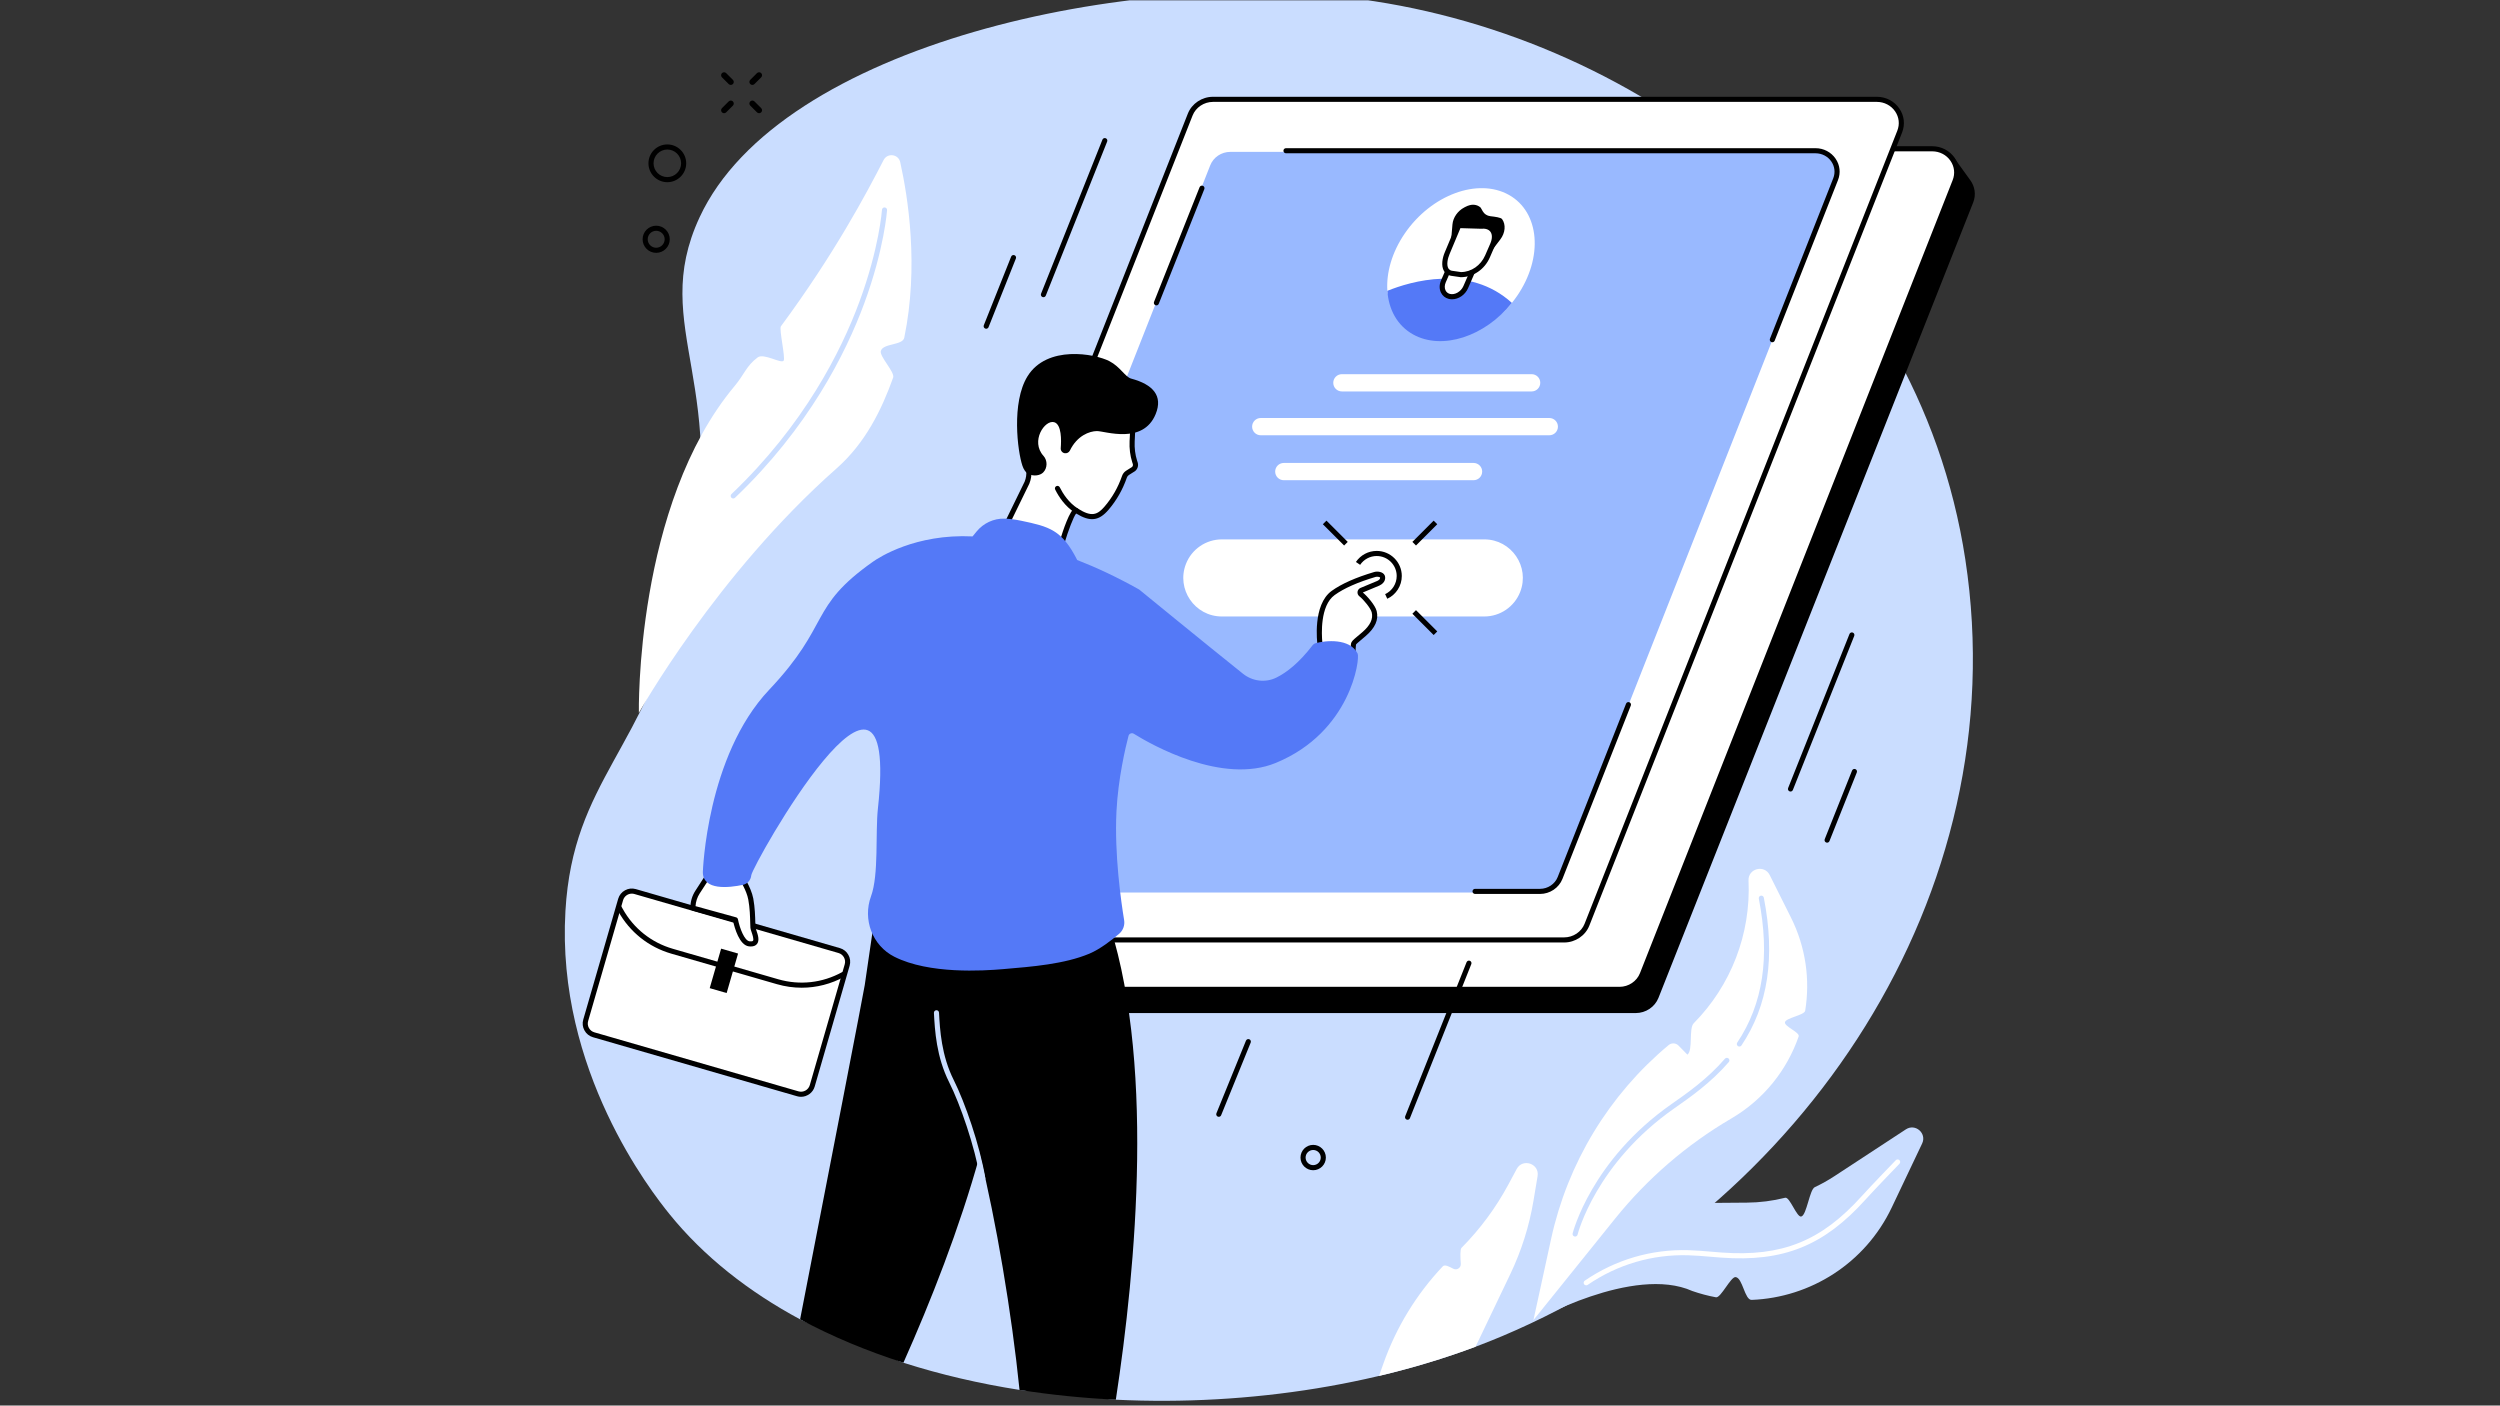 <svg xmlns="http://www.w3.org/2000/svg" xmlns:xlink="http://www.w3.org/1999/xlink" width="1366" zoomAndPan="magnify" viewBox="0 0 1024.5 576" height="768" preserveAspectRatio="xMidYMid meet" version="1.0"><rect x="0" y="0" width="1024.5" height="576" fill="#333333" stroke="none"/><defs><clipPath id="e736533d6f"><path d="M 231 0.141 L 809 0.141 L 809 575 L 231 575 Z M 231 0.141 " clip-rule="nonzero"/></clipPath></defs><g clip-path="url(#e736533d6f)"><path fill="#caddff" d="M 280.773 241.543 C 301.336 157.742 265.344 135.047 286.707 89.02 C 319.578 18.207 463.516 -13.004 557.816 -0.27 C 673.316 15.328 785.73 100.48 805.391 229.277 C 826.395 366.898 738.188 495.727 615.805 547.457 C 568.973 567.254 512.207 576.266 457.27 573.598 C 449.801 573.234 441.695 570.766 434.324 569.973 C 428.551 569.348 423.484 570.48 417.805 569.586 C 401.387 567.008 385.41 563.301 370.219 558.445 C 363.203 556.199 358.609 549.285 351.961 546.543 C 344.406 543.434 334.859 544.426 327.875 540.668 C 306.738 529.297 288.438 514.953 274.348 497.535 C 267.031 488.484 227.895 438.648 231.715 373.324 C 234.875 319.336 264.477 307.965 280.773 241.543 " fill-opacity="1" fill-rule="nonzero"/></g><path fill="#000000" d="M 398.242 415.156 L 670.297 415.156 C 674.441 415.156 678.16 412.668 679.648 408.906 L 808.613 82.98 C 809.895 79.734 809.266 76.363 807.414 73.836 C 805.629 71.406 800.477 64.227 800.477 64.227 L 527.211 69.758 C 523.066 69.758 519.348 72.242 517.863 76.008 L 384.074 403.516 C 384.074 403.516 388.312 408.898 390.391 411.461 C 392.195 413.68 394.984 415.156 398.242 415.156 " fill-opacity="1" fill-rule="nonzero"/><path fill="#ffffff" d="M 391.625 405.445 L 663.684 405.445 C 667.828 405.445 671.547 402.961 673.027 399.195 L 801.184 74.191 C 803.699 67.812 798.859 60.969 791.84 60.969 L 519.781 60.969 C 515.637 60.969 511.918 63.449 510.434 67.219 L 382.281 392.219 C 379.766 398.598 384.605 405.445 391.625 405.445 " fill-opacity="1" fill-rule="nonzero"/><path fill="#000000" d="M 519.777 62.016 C 516.09 62.016 512.723 64.258 511.406 67.602 L 383.25 392.605 C 382.207 395.254 382.531 398.129 384.141 400.492 C 385.805 402.938 388.605 404.402 391.625 404.402 L 663.684 404.402 C 667.375 404.402 670.738 402.156 672.055 398.812 L 800.207 73.809 C 801.25 71.16 800.93 68.285 799.316 65.918 C 797.656 63.473 794.859 62.016 791.84 62.016 Z M 663.684 406.492 L 391.625 406.492 C 387.91 406.492 384.469 404.691 382.414 401.672 C 380.406 398.723 380.004 395.145 381.305 391.84 L 509.461 66.832 C 511.094 62.699 515.238 59.922 519.777 59.922 L 791.84 59.922 C 795.551 59.922 798.992 61.723 801.047 64.742 C 803.055 67.691 803.457 71.273 802.156 74.578 L 674 399.578 C 672.371 403.715 668.227 406.492 663.684 406.492 " fill-opacity="1" fill-rule="nonzero"/><path fill="#ffffff" d="M 368.938 385.188 L 640.996 385.188 C 645.137 385.188 648.852 382.699 650.34 378.938 L 778.496 53.93 C 781.008 47.555 776.172 40.707 769.148 40.707 L 497.09 40.707 C 492.945 40.707 489.23 43.195 487.742 46.957 L 359.59 371.965 C 357.074 378.336 361.914 385.188 368.938 385.188 " fill-opacity="1" fill-rule="nonzero"/><path fill="#000000" d="M 497.09 41.754 C 493.402 41.754 490.035 44 488.719 47.344 L 360.562 372.344 C 359.52 374.996 359.844 377.871 361.453 380.234 C 363.117 382.68 365.914 384.141 368.938 384.141 L 640.992 384.141 C 644.688 384.141 648.047 381.895 649.367 378.551 L 777.52 53.551 C 778.566 50.902 778.238 48.027 776.633 45.66 C 774.969 43.215 772.168 41.754 769.148 41.754 Z M 640.992 386.23 L 368.938 386.23 C 365.223 386.23 361.777 384.43 359.723 381.41 C 357.719 378.465 357.316 374.883 358.617 371.578 L 486.773 46.574 C 488.402 42.441 492.551 39.664 497.09 39.664 L 769.148 39.664 C 772.863 39.664 776.309 41.465 778.359 44.48 C 780.371 47.43 780.77 51.016 779.469 54.316 L 651.312 379.316 C 649.684 383.457 645.535 386.23 640.992 386.23 " fill-opacity="1" fill-rule="nonzero"/><path fill="#99b9ff" d="M 391.27 365.758 L 630.977 365.758 C 634.629 365.758 637.906 363.57 639.211 360.254 L 752.129 73.891 C 754.344 68.273 750.078 62.242 743.895 62.242 L 504.184 62.242 C 500.535 62.242 497.258 64.43 495.953 67.746 L 383.035 354.109 C 380.82 359.727 385.082 365.758 391.27 365.758 " fill-opacity="1" fill-rule="nonzero"/><path fill="#ffffff" d="M 608.258 252.633 L 500.727 252.633 C 489.594 252.633 481.957 241.434 486.012 231.07 C 488.387 225.02 494.223 221.039 500.727 221.039 L 608.258 221.039 C 619.383 221.039 627.023 232.234 622.965 242.594 C 620.594 248.648 614.758 252.633 608.258 252.633 " fill-opacity="1" fill-rule="nonzero"/><path fill="#ffffff" d="M 549.91 160.414 L 627.664 160.414 C 629.621 160.414 631.203 158.828 631.203 156.875 C 631.203 154.922 629.621 153.336 627.664 153.336 L 549.91 153.336 C 547.953 153.336 546.371 154.922 546.371 156.875 C 546.371 158.828 547.953 160.414 549.91 160.414 " fill-opacity="1" fill-rule="nonzero"/><path fill="#ffffff" d="M 516.66 178.375 L 634.902 178.375 C 636.859 178.375 638.441 176.793 638.441 174.836 C 638.441 172.883 636.859 171.297 634.902 171.297 L 516.66 171.297 C 514.703 171.297 513.117 172.883 513.117 174.836 C 513.117 176.793 514.703 178.375 516.66 178.375 " fill-opacity="1" fill-rule="nonzero"/><path fill="#ffffff" d="M 526.105 196.793 L 603.859 196.793 C 605.816 196.793 607.398 195.207 607.398 193.254 C 607.398 191.297 605.816 189.715 603.859 189.715 L 526.105 189.715 C 524.152 189.715 522.566 191.297 522.566 193.254 C 522.566 195.207 524.152 196.793 526.105 196.793 " fill-opacity="1" fill-rule="nonzero"/><path fill="#000000" d="M 631.09 366.34 L 604.477 366.34 C 603.902 366.34 603.43 365.867 603.43 365.289 C 603.43 364.715 603.902 364.246 604.477 364.246 L 631.09 364.246 C 634.289 364.246 637.207 362.301 638.348 359.398 L 666.363 288.363 C 666.57 287.828 667.176 287.566 667.715 287.781 C 668.254 287.988 668.516 288.594 668.305 289.133 L 640.297 360.168 C 638.836 363.859 635.137 366.34 631.09 366.34 " fill-opacity="1" fill-rule="nonzero"/><path fill="#000000" d="M 473.891 125.156 C 473.762 125.156 473.629 125.137 473.504 125.082 C 472.969 124.871 472.703 124.262 472.918 123.727 L 491.59 76.723 C 491.801 76.188 492.41 75.926 492.945 76.141 C 493.48 76.352 493.742 76.957 493.531 77.496 L 474.859 124.496 C 474.695 124.906 474.305 125.156 473.891 125.156 " fill-opacity="1" fill-rule="nonzero"/><path fill="#000000" d="M 726.297 140.258 C 726.168 140.258 726.039 140.234 725.914 140.188 C 725.375 139.977 725.109 139.363 725.324 138.828 L 751.266 73.043 C 752.168 70.742 751.887 68.25 750.496 66.203 C 749.055 64.086 746.625 62.816 744 62.816 L 526.996 62.816 C 526.418 62.816 525.949 62.348 525.949 61.77 C 525.949 61.191 526.418 60.727 526.996 60.727 L 744 60.727 C 747.312 60.727 750.391 62.332 752.223 65.027 C 754.016 67.66 754.375 70.859 753.211 73.805 L 727.27 139.598 C 727.109 140.004 726.715 140.258 726.297 140.258 " fill-opacity="1" fill-rule="nonzero"/><path fill="#000000" d="M 580.27 223.551 L 578.789 222.07 L 587.508 213.355 L 588.988 214.832 L 580.27 223.551 " fill-opacity="1" fill-rule="nonzero"/><path fill="#000000" d="M 587.508 260.238 L 578.789 251.52 L 580.27 250.039 L 588.988 258.762 L 587.508 260.238 " fill-opacity="1" fill-rule="nonzero"/><path fill="#000000" d="M 550.82 223.551 L 542.102 214.832 L 543.582 213.355 L 552.301 222.07 L 550.82 223.551 " fill-opacity="1" fill-rule="nonzero"/><path fill="#000000" d="M 568.508 245.371 L 567.629 243.477 C 570.504 242.137 572.367 239.223 572.367 236.047 C 572.367 231.527 568.691 227.855 564.176 227.855 C 561.453 227.855 558.91 229.207 557.383 231.469 L 555.652 230.297 C 557.566 227.457 560.754 225.766 564.176 225.766 C 569.844 225.766 574.457 230.375 574.457 236.047 C 574.457 240.027 572.125 243.691 568.508 245.371 " fill-opacity="1" fill-rule="nonzero"/><path fill="#ffffff" d="M 575.699 95.637 C 586.535 79.84 605.617 72.777 618.316 79.855 C 631.02 86.934 632.535 105.477 621.703 121.27 C 621.027 122.258 620.316 123.207 619.578 124.129 C 608.516 137.895 597.949 133.219 586.043 126.586 C 579.57 122.977 569.051 126.859 568.539 119.18 C 568.047 111.789 570.395 103.383 575.699 95.637 " fill-opacity="1" fill-rule="nonzero"/><path fill="#5479f7" d="M 568.547 119.18 C 569.059 126.859 572.613 133.445 579.09 137.051 C 591 143.688 608.508 137.895 619.578 124.133 C 602.008 108.148 578.07 115.328 568.547 119.18 " fill-opacity="1" fill-rule="nonzero"/><path fill="#000000" d="M 609.371 105.262 L 614.82 98.133 C 616.875 95.434 617.176 92.031 615.547 89.781 C 615.078 89.129 612.652 88.82 610.746 88.598 C 609.398 88.438 608.281 87.715 607.641 86.594 L 606.777 85.086 C 605.656 84.047 604.016 83.633 602.316 84.078 C 601.73 84.227 601.152 84.449 600.586 84.746 L 600.031 85.035 C 597.383 86.418 595.488 89.121 595.223 91.914 L 594.406 101.484 L 609.371 105.262 " fill-opacity="1" fill-rule="nonzero"/><path fill="#ffffff" d="M 607.238 92.5 L 597.746 92.191 L 592.566 105.375 C 591.516 107.801 591.977 110.059 593.27 111.23 L 591.504 115.301 C 590.305 118.047 591.383 120.809 593.914 121.465 C 596.438 122.125 599.457 120.426 600.648 117.68 L 603.223 111.777 C 605.934 110.543 608.277 108.051 609.57 105.09 L 611.676 100.246 C 613.582 95.859 612.484 93.316 607.238 92.5 " fill-opacity="1" fill-rule="nonzero"/><path fill="#000000" d="M 595.062 122.652 C 594.586 122.652 594.113 122.594 593.648 122.477 C 592.242 122.109 591.129 121.199 590.5 119.918 C 589.777 118.438 589.797 116.598 590.547 114.879 L 592.262 110.938 C 592.492 110.406 593.109 110.164 593.637 110.395 C 594.164 110.625 594.41 111.238 594.18 111.77 L 592.465 115.715 C 591.961 116.875 591.93 118.074 592.383 119 C 592.738 119.734 593.363 120.238 594.176 120.449 C 596.188 120.973 598.711 119.512 599.695 117.258 L 602.262 111.355 C 602.492 110.828 603.109 110.586 603.637 110.816 C 604.168 111.043 604.414 111.664 604.18 112.191 L 601.613 118.094 C 600.414 120.852 597.715 122.652 595.062 122.652 " fill-opacity="1" fill-rule="nonzero"/><path fill="#000000" d="M 598.48 93.492 L 594.043 104.086 C 593.195 106.043 592.719 108.625 593.559 110.012 C 593.926 110.625 594.551 110.957 595.461 111.027 C 595.484 111.027 595.512 111.031 595.535 111.031 L 598.738 111.5 C 602.949 111.461 606.816 108.785 608.609 104.668 L 610.715 99.832 C 611.574 97.863 611.594 96.094 610.781 94.98 C 610.055 93.98 608.699 93.555 606.855 93.738 C 606.809 93.738 606.762 93.742 606.719 93.738 Z M 598.664 113.594 C 598.613 113.594 598.562 113.59 598.516 113.582 L 595.266 113.109 C 593.277 112.945 592.266 111.926 591.762 111.09 C 590.457 108.93 591.094 105.633 592.125 103.27 L 596.832 92.023 C 596.996 91.621 597.41 91.363 597.824 91.379 L 606.715 91.648 C 609.27 91.41 611.312 92.156 612.473 93.746 C 613.734 95.477 613.789 98 612.633 100.664 L 610.531 105.504 C 608.395 110.406 603.738 113.578 598.664 113.594 " fill-opacity="1" fill-rule="nonzero"/><path fill="#000000" d="M 419.324 372.648 C 421.086 358.355 420.074 360.547 420.074 360.547 L 360.164 364.074 C 360.164 364.074 354.707 401.195 354.367 403.73 C 354.078 405.871 339.453 481.254 327.883 540.656 C 341.012 547.719 355.234 553.637 370.223 558.434 C 381.301 533.566 393.199 503.504 401.551 473.305 C 408.125 499.988 414.586 537.852 417.801 569.586 C 430.738 571.617 443.949 572.949 457.266 573.598 C 465.559 519.34 473.656 432.27 453.066 374.074 L 419.324 372.648 " fill-opacity="1" fill-rule="nonzero"/><path fill="#caddff" d="M 402.754 483.953 C 402.254 483.953 401.812 483.59 401.723 483.082 C 399.449 469.684 393.469 452.484 389 443.598 C 383.688 433.035 383.105 422.234 382.723 415.082 C 382.691 414.508 383.133 414.012 383.711 413.984 C 384.277 413.957 384.777 414.395 384.809 414.973 C 385.184 421.945 385.754 432.488 390.867 442.656 C 395.406 451.684 401.48 469.141 403.785 482.73 C 403.883 483.301 403.5 483.84 402.93 483.938 C 402.871 483.945 402.812 483.953 402.754 483.953 " fill-opacity="1" fill-rule="nonzero"/><path fill="#ffffff" d="M 465.223 189.824 L 464.984 189.078 C 464.133 186.406 463.82 183.598 463.949 180.801 C 464.066 178.223 464.488 173.523 463.578 172.047 C 461.02 167.891 451.105 150.371 433.555 158.148 C 419.871 164.207 420.883 185.547 421.598 192.785 C 421.762 194.461 421.516 196.152 420.891 197.715 C 420.859 197.793 420.82 197.875 420.781 197.957 L 412.629 214.668 C 411.453 217.098 411.938 220.008 413.84 221.926 L 414.891 222.98 C 417.195 225.688 422.309 227.031 425.801 227.344 C 428.352 227.57 430.289 227.344 432.18 226.355 C 433.973 225.414 434.699 224.223 435.23 222.242 C 435.23 222.242 439.465 208.203 441.168 209.289 C 446.883 212.938 449.934 212.375 453.488 208.211 C 455.719 205.602 458.684 201.488 460.828 195.312 C 461.051 194.672 461.496 194.129 462.07 193.766 L 464.535 192.215 C 465.227 191.629 465.496 190.684 465.223 189.824 " fill-opacity="1" fill-rule="nonzero"/><path fill="#000000" d="M 442.223 157.227 C 439.707 157.227 436.961 157.781 433.977 159.105 C 421.301 164.719 421.824 184.461 422.637 192.688 C 422.816 194.516 422.547 196.391 421.859 198.105 C 421.816 198.215 421.77 198.316 421.719 198.418 L 413.566 215.125 C 412.586 217.148 412.992 219.59 414.582 221.195 L 415.629 222.25 C 415.648 222.27 415.668 222.289 415.684 222.305 C 417.652 224.617 422.23 225.98 425.895 226.305 C 428.402 226.523 430.082 226.273 431.691 225.43 C 433.098 224.695 433.715 223.855 434.219 221.973 C 435.672 217.164 438.395 209.039 440.445 208.281 C 440.887 208.117 441.34 208.164 441.727 208.414 C 447.352 212.004 449.742 210.992 452.691 207.535 C 455.852 203.836 458.188 199.727 459.836 194.977 C 460.137 194.121 460.727 193.375 461.512 192.883 L 463.906 191.375 C 464.238 191.062 464.367 190.582 464.223 190.145 L 463.984 189.398 C 463.129 186.707 462.762 183.801 462.902 180.754 C 462.922 180.395 462.941 179.996 462.965 179.57 C 463.082 177.48 463.301 173.59 462.688 172.598 L 462.41 172.145 C 459.93 168.074 453.32 157.227 442.223 157.227 Z M 427.473 228.473 C 426.918 228.473 426.332 228.445 425.707 228.387 C 421.934 228.055 416.645 226.621 414.121 223.695 L 413.098 222.664 C 410.887 220.438 410.316 217.035 411.684 214.211 L 419.84 197.5 C 419.867 197.441 419.895 197.383 419.918 197.328 C 420.484 195.922 420.703 194.391 420.555 192.895 C 419.695 184.215 419.207 163.359 433.129 157.195 C 444.949 151.957 455.402 156.621 464.195 171.059 L 464.469 171.5 C 465.352 172.941 465.262 175.93 465.055 179.688 C 465.031 180.109 465.012 180.5 464.992 180.852 C 464.863 183.645 465.195 186.309 465.977 188.762 L 466.219 189.508 C 466.621 190.777 466.227 192.156 465.207 193.012 C 465.176 193.043 465.133 193.074 465.09 193.102 L 462.625 194.652 C 462.242 194.895 461.957 195.25 461.812 195.66 C 460.078 200.66 457.613 204.988 454.285 208.895 C 450.344 213.508 446.715 213.945 441.008 210.426 C 439.918 211.734 437.754 217.508 436.23 222.543 C 435.695 224.539 434.879 226.121 432.66 227.285 C 431.117 228.094 429.504 228.473 427.473 228.473 " fill-opacity="1" fill-rule="nonzero"/><path fill="#000000" d="M 454.613 147.992 C 459.082 150.297 461.094 154.492 463.547 155.148 C 472.453 157.535 476.68 162.168 473.578 169.719 C 468.41 182.293 452.773 176.625 449.512 176.656 C 446.457 176.684 441.41 178.52 438.441 184.637 C 438.055 185.426 437.188 185.867 436.328 185.73 C 435.324 185.574 434.609 184.68 434.691 183.66 C 434.949 180.449 435.078 173.934 432.023 173.023 C 428.188 171.879 422.152 180.793 427.637 186.84 C 429.32 188.695 429.289 191.863 427.461 193.648 C 426.27 194.812 423.727 195.34 421.535 194.246 C 420.199 193.578 419.453 192.238 418.977 190.824 C 416.996 184.984 414.434 164.938 421.066 154.219 C 429.062 141.305 448.664 144.934 454.613 147.992 " fill-opacity="1" fill-rule="nonzero"/><path fill="#000000" d="M 441.102 210.297 C 440.91 210.297 440.715 210.246 440.539 210.133 C 436.418 207.488 433.844 203.5 432.414 200.617 C 432.156 200.102 432.367 199.473 432.883 199.219 C 433.398 198.957 434.027 199.172 434.285 199.688 C 435.602 202.332 437.949 205.988 441.668 208.371 C 442.156 208.684 442.297 209.332 441.984 209.816 C 441.785 210.129 441.449 210.297 441.102 210.297 " fill-opacity="1" fill-rule="nonzero"/><path fill="#ffffff" d="M 329.449 448.965 L 240.766 423.324 C 239.617 422.988 238.957 421.793 239.289 420.645 L 255.059 366.105 C 255.391 364.953 256.59 364.293 257.738 364.625 L 346.422 390.266 C 347.57 390.602 348.234 391.801 347.902 392.949 L 332.133 447.488 C 331.797 448.637 330.598 449.297 329.449 448.965 " fill-opacity="1" fill-rule="nonzero"/><path fill="#000000" d="M 258.926 366.211 C 257.305 366.211 255.809 367.277 255.336 368.91 L 241.02 418.418 C 240.742 419.379 240.855 420.387 241.336 421.262 C 241.82 422.137 242.613 422.77 243.57 423.047 L 327.227 447.234 C 329.203 447.805 331.281 446.664 331.855 444.68 L 346.168 395.172 C 346.445 394.215 346.336 393.203 345.852 392.328 C 345.367 391.457 344.574 390.82 343.617 390.543 L 259.965 366.359 C 259.617 366.258 259.27 366.211 258.926 366.211 Z M 328.262 449.473 C 327.727 449.473 327.184 449.398 326.645 449.242 L 242.992 425.055 C 241.496 424.621 240.258 423.633 239.504 422.27 C 238.754 420.91 238.578 419.332 239.012 417.84 L 253.328 368.328 C 254.219 365.242 257.457 363.453 260.543 364.348 L 344.199 388.539 C 345.691 388.969 346.93 389.957 347.684 391.32 C 348.434 392.684 348.609 394.258 348.18 395.754 L 333.863 445.266 C 333.125 447.809 330.789 449.473 328.262 449.473 " fill-opacity="1" fill-rule="nonzero"/><path fill="#ffffff" d="M 253.75 372.004 L 254.273 372.949 C 258.816 381.148 266.418 387.207 275.418 389.809 L 318.648 402.309 C 327.676 404.918 337.367 403.836 345.598 399.301 L 253.75 372.004 " fill-opacity="1" fill-rule="nonzero"/><path fill="#000000" d="M 328.539 404.766 C 325.137 404.766 321.719 404.285 318.359 403.312 L 275.129 390.816 C 265.797 388.117 258.066 381.953 253.359 373.457 L 252.836 372.508 C 252.555 372.004 252.738 371.367 253.242 371.086 C 253.746 370.809 254.383 370.992 254.664 371.496 L 255.188 372.445 C 259.625 380.453 266.914 386.262 275.707 388.805 L 318.941 401.309 C 327.762 403.855 337.051 402.816 345.09 398.383 C 345.598 398.105 346.23 398.285 346.512 398.793 C 346.789 399.301 346.605 399.934 346.102 400.215 C 340.633 403.23 334.617 404.766 328.539 404.766 " fill-opacity="1" fill-rule="nonzero"/><path fill="#000000" d="M 297.777 406.949 L 290.84 404.941 L 295.52 388.754 L 302.461 390.762 L 297.777 406.949 " fill-opacity="1" fill-rule="nonzero"/><path fill="#ffffff" d="M 540.922 263.953 C 540.922 263.953 538.844 248.402 546.328 243 C 551.992 238.91 560.238 236.359 563.441 235.414 C 564.371 235.137 566.102 235.332 566.496 236.219 C 566.496 236.219 567.215 237.895 564.816 239.027 L 557.902 241.914 C 557.25 242.219 557.152 243.098 557.723 243.543 C 559.465 244.891 562.637 248.637 563.145 250.68 C 564 254.086 562.176 257.109 558.922 259.895 C 555.672 262.684 554.82 263.211 554.668 263.953 C 554.512 264.695 554.438 267.637 554.438 267.637 L 540.922 263.953 " fill-opacity="1" fill-rule="nonzero"/><path fill="#000000" d="M 541.887 263.133 L 553.438 266.277 C 553.477 265.352 553.543 264.219 553.645 263.738 C 553.84 262.816 554.473 262.285 556.352 260.703 C 556.871 260.27 557.492 259.746 558.246 259.105 C 561.531 256.285 562.801 253.613 562.129 250.93 C 561.719 249.297 558.848 245.734 557.082 244.367 C 556.527 243.938 556.238 243.262 556.312 242.562 C 556.391 241.863 556.82 241.266 557.457 240.965 L 564.418 238.059 C 565.84 237.387 565.543 236.637 565.539 236.629 C 565.391 236.438 564.375 236.227 563.738 236.414 C 556.414 238.586 550.762 241.086 546.938 243.852 C 540.906 248.203 541.605 260.145 541.887 263.133 Z M 554.438 268.68 C 554.348 268.68 554.25 268.672 554.16 268.645 L 540.648 264.965 C 540.242 264.852 539.945 264.508 539.887 264.094 C 539.797 263.434 537.816 247.859 545.715 242.152 C 549.727 239.254 555.594 236.648 563.145 234.41 C 564.473 234.016 566.77 234.281 567.449 235.785 C 567.844 236.707 567.883 238.734 565.266 239.969 L 558.48 242.805 C 560.207 244.199 563.555 248 564.16 250.422 C 565.039 253.949 563.551 257.309 559.605 260.691 C 558.844 261.34 558.219 261.867 557.699 262.305 C 556.602 263.223 555.738 263.953 555.691 264.168 C 555.598 264.617 555.512 266.48 555.48 267.664 C 555.473 267.98 555.316 268.281 555.059 268.477 C 554.879 268.609 554.656 268.68 554.438 268.68 " fill-opacity="1" fill-rule="nonzero"/><path fill="#ffffff" d="M 289.941 359.27 L 285.852 365.578 C 284.586 367.527 283.934 369.809 283.973 372.129 L 301.383 376.93 C 301.383 376.93 303.238 386.352 307.043 386.785 C 311.984 387.352 308.703 381.707 308.562 380.152 C 308.418 378.602 308.574 373.266 307.676 368.449 C 306.773 363.633 302.895 358.195 302.895 358.195 L 289.941 359.27 " fill-opacity="1" fill-rule="nonzero"/><path fill="#000000" d="M 285.031 371.336 L 301.66 375.926 C 302.043 376.027 302.332 376.34 302.406 376.73 C 303.121 380.328 305.066 385.504 307.16 385.746 C 307.879 385.828 308.406 385.754 308.574 385.547 C 309.02 384.988 308.336 382.984 308.008 382.02 C 307.758 381.293 307.562 380.719 307.52 380.25 C 307.48 379.801 307.461 379.098 307.441 378.207 C 307.379 375.77 307.293 372.09 306.648 368.641 C 305.949 364.91 303.309 360.695 302.375 359.289 L 290.543 360.27 L 286.727 366.145 C 285.715 367.711 285.133 369.492 285.031 371.336 Z M 307.68 387.867 C 307.441 387.867 307.188 387.852 306.922 387.824 C 302.988 387.371 301.027 380.129 300.492 377.77 L 283.695 373.141 C 283.246 373.012 282.934 372.609 282.926 372.148 C 282.883 369.609 283.59 367.141 284.973 365.012 L 289.066 358.699 C 289.242 358.43 289.531 358.254 289.855 358.227 L 302.809 357.152 C 303.18 357.121 303.531 357.285 303.746 357.586 C 303.91 357.816 307.77 363.273 308.703 368.258 C 309.375 371.871 309.473 375.805 309.531 378.156 C 309.551 379.004 309.566 379.676 309.602 380.059 C 309.625 380.277 309.816 380.844 309.984 381.344 C 310.57 383.059 311.371 385.406 310.203 386.855 C 309.66 387.531 308.816 387.867 307.68 387.867 " fill-opacity="1" fill-rule="nonzero"/><path fill="#5479f7" d="M 556.363 267.863 C 553.199 261.438 543.18 262.441 539.047 263.605 C 538.621 263.727 538.246 263.992 537.973 264.344 C 532.32 271.691 527.281 275.594 523.047 277.684 C 518.594 279.879 513.262 279.207 509.383 276.105 C 493.539 263.441 466.816 241.578 466.816 241.578 C 457.863 236.555 449.398 232.59 441.445 229.5 C 435.156 217.094 430.059 215.832 418.43 213.387 C 415.801 212.828 413.543 212.59 411.637 212.535 C 407.211 212.418 402.988 214.406 400.188 217.832 L 398.566 219.82 C 375.125 218.68 360.168 228.477 357.805 230.141 C 331.035 248.988 340.836 255.535 315.184 282.691 C 289.535 309.852 288.027 357.375 288.027 357.375 C 288.02 365.062 298.809 363.797 304.406 362.621 C 306.301 362.223 307.703 360.637 307.871 358.711 C 308.219 354.715 369.043 246.578 359.773 331.281 C 358.676 341.285 360.199 358.418 356.938 367.312 C 353.461 376.793 357.48 387.508 366.492 392.066 C 380.773 399.289 402.992 397.832 410.949 397.16 C 423.062 396.133 436.203 395.105 446.465 390.797 C 450.867 388.949 455.734 385.133 458.633 382.652 C 460.246 381.277 461.012 379.156 460.668 377.066 C 459.426 369.516 456.641 350.117 457.531 332.469 C 458.219 318.969 461.23 306.285 462.461 301.57 C 462.707 300.621 463.801 300.176 464.637 300.695 C 471.809 305.148 500.848 321.711 522.855 312.629 C 553.648 299.922 557.395 269.961 556.363 267.863 " fill-opacity="1" fill-rule="nonzero"/><path fill="#caddff" d="M 628.152 541.625 L 631.438 532.215 C 642.07 508.547 665.527 493.238 691.473 493.035 L 715.895 492.84 C 721.207 492.801 726.469 492.121 731.57 490.836 C 733.477 490.355 736.363 499.164 738.223 498.516 C 740.414 497.754 741.57 487.5 743.684 486.508 C 746.465 485.195 749.164 483.688 751.758 481.984 L 781.039 462.805 C 784.91 460.266 789.68 464.422 787.691 468.609 L 775.246 494.816 C 764.367 517.73 741.875 531.758 717.824 532.695 C 714.934 532.805 714.156 523.621 711.234 523.348 C 709.273 523.164 705.176 531.996 703.211 531.633 C 699.965 531.031 696.727 530.18 693.516 529.062 C 669.402 518.262 628.152 541.625 628.152 541.625 " fill-opacity="1" fill-rule="nonzero"/><path fill="#ffffff" d="M 650.023 526.727 C 649.691 526.727 649.363 526.57 649.164 526.273 C 648.832 525.797 648.953 525.148 649.434 524.82 C 662.035 516.195 676.73 511.875 691.938 512.32 C 695.074 512.41 698.258 512.68 701.336 512.945 C 702.75 513.062 704.148 513.184 705.516 513.285 C 730.238 515.086 746.344 508.598 762.957 490.16 C 766.957 485.719 776.812 475.547 776.91 475.445 C 777.312 475.031 777.977 475.02 778.391 475.422 C 778.805 475.824 778.816 476.488 778.41 476.898 C 778.316 477.004 768.484 487.145 764.512 491.559 C 747.406 510.547 730.824 517.223 705.363 515.371 C 703.988 515.27 702.582 515.152 701.156 515.031 C 698.105 514.77 694.953 514.5 691.875 514.41 C 677.125 513.98 662.848 518.176 650.617 526.547 C 650.434 526.672 650.227 526.727 650.023 526.727 " fill-opacity="1" fill-rule="nonzero"/><path fill="#ffffff" d="M 628.406 540.969 L 635.645 507.699 C 642.418 476.59 659.371 448.652 683.785 428.293 C 684.988 427.285 686.762 427.355 687.859 428.48 L 691.508 432.203 C 693.871 430.312 691.98 421.461 694.086 419.336 C 709.312 403.938 717.559 382.766 716.543 360.863 C 716.316 355.91 723.016 354.168 725.23 358.598 L 733.934 376 C 740.055 388.242 741.82 401.582 739.762 414.203 C 739.465 416.012 731.93 417.105 731.484 418.879 C 731.039 420.625 737.68 423.043 737.094 424.742 C 732.344 438.43 722.871 450.527 709.469 458.371 C 691.234 469.047 675.102 482.953 661.859 499.406 L 628.406 540.969 " fill-opacity="1" fill-rule="nonzero"/><path fill="#caddff" d="M 712.789 428.875 C 712.594 428.875 712.387 428.82 712.207 428.699 C 711.727 428.383 711.598 427.73 711.922 427.25 C 722.516 411.402 725.41 392.109 720.762 368.27 C 720.656 367.703 721.023 367.156 721.59 367.043 C 722.16 366.934 722.707 367.305 722.816 367.871 C 727.574 392.277 724.574 412.082 713.656 428.414 C 713.461 428.715 713.125 428.875 712.789 428.875 " fill-opacity="1" fill-rule="nonzero"/><path fill="#caddff" d="M 645.48 506.746 C 645.402 506.746 645.316 506.734 645.234 506.711 C 644.672 506.578 644.328 506.012 644.465 505.449 C 644.535 505.156 652.059 475.426 685.082 452.379 C 691.258 448.066 699.719 442.168 706.879 433.859 C 707.258 433.426 707.918 433.375 708.355 433.754 C 708.793 434.129 708.84 434.793 708.465 435.227 C 701.129 443.727 692.543 449.719 686.277 454.094 C 653.898 476.695 646.566 505.652 646.496 505.941 C 646.383 506.422 645.953 506.746 645.48 506.746 " fill-opacity="1" fill-rule="nonzero"/><path fill="#ffffff" d="M 261.809 292.152 C 261.809 292.152 260.16 206.98 301.121 158.105 C 304.977 153.504 305.816 149.965 310.48 146.473 C 313.004 144.586 320.105 149.18 321.141 147.805 C 321.949 146.73 319.207 134.812 320 133.742 C 341.93 104.062 355.074 79.246 362.102 65.582 C 363.664 62.547 368.164 63.125 368.906 66.449 C 372.105 80.781 376.594 109.223 370.566 138.398 C 369.906 141.602 361.898 140.609 360.965 143.816 C 360.312 146.062 366.809 152.512 366.008 154.746 C 361.289 167.938 354.648 181.523 342.828 191.957 C 293.391 235.613 261.809 292.152 261.809 292.152 " fill-opacity="1" fill-rule="nonzero"/><path fill="#caddff" d="M 300.477 204.281 C 300.199 204.281 299.926 204.172 299.719 203.957 C 299.32 203.535 299.336 202.875 299.754 202.477 C 329.496 174.137 344.68 143.977 352.184 123.664 C 360.316 101.648 361.426 86.129 361.434 85.977 C 361.473 85.402 361.969 84.965 362.547 85.004 C 363.125 85.043 363.559 85.539 363.52 86.117 C 363.512 86.273 362.395 102.023 354.176 124.309 C 346.602 144.848 331.258 175.344 301.199 203.992 C 300.996 204.184 300.734 204.281 300.477 204.281 " fill-opacity="1" fill-rule="nonzero"/><path fill="#ffffff" d="M 621.535 479.062 L 618.176 485.332 C 613.039 494.906 606.547 503.684 598.906 511.387 C 598.309 511.992 598.449 515.441 598.633 517.898 C 598.754 519.527 597.062 520.676 595.605 519.949 C 593.914 519.109 592.121 518.031 591.25 518.949 C 580.484 530.344 572.195 543.883 566.949 558.707 L 565.133 563.848 C 578.793 560.609 592.051 556.621 604.688 551.883 L 618.949 522.07 C 623.5 512.543 626.695 502.426 628.43 492.016 L 630.102 481.984 C 630.953 476.867 623.988 474.488 621.535 479.062 " fill-opacity="1" fill-rule="nonzero"/><path fill="#000000" d="M 538.141 471.262 C 536.434 471.262 535.035 472.656 535.035 474.367 C 535.035 476.078 536.434 477.473 538.141 477.473 C 539.855 477.473 541.246 476.078 541.246 474.367 C 541.246 472.656 539.855 471.262 538.141 471.262 Z M 538.141 479.562 C 535.277 479.562 532.945 477.23 532.945 474.367 C 532.945 471.5 535.277 469.168 538.141 469.168 C 541.008 469.168 543.34 471.5 543.34 474.367 C 543.34 477.23 541.008 479.562 538.141 479.562 " fill-opacity="1" fill-rule="nonzero"/><path fill="#000000" d="M 273.469 61.277 C 270.359 61.277 267.824 63.812 267.824 66.926 C 267.824 70.039 270.359 72.57 273.469 72.57 C 276.582 72.57 279.117 70.039 279.117 66.926 C 279.117 63.812 276.582 61.277 273.469 61.277 Z M 273.469 74.664 C 269.203 74.664 265.734 71.191 265.734 66.926 C 265.734 62.66 269.203 59.188 273.469 59.188 C 277.734 59.188 281.207 62.66 281.207 66.926 C 281.207 71.191 277.734 74.664 273.469 74.664 " fill-opacity="1" fill-rule="nonzero"/><path fill="#000000" d="M 268.902 94.582 C 266.988 94.582 265.43 96.141 265.43 98.055 C 265.43 99.973 266.988 101.527 268.902 101.527 C 270.82 101.527 272.379 99.973 272.379 98.055 C 272.379 96.141 270.82 94.582 268.902 94.582 Z M 268.902 103.617 C 265.836 103.617 263.34 101.125 263.34 98.055 C 263.34 94.988 265.836 92.492 268.902 92.492 C 271.973 92.492 274.469 94.988 274.469 98.055 C 274.469 101.125 271.973 103.617 268.902 103.617 " fill-opacity="1" fill-rule="nonzero"/><path fill="#000000" d="M 733.746 324.375 C 733.613 324.375 733.484 324.348 733.359 324.297 C 732.82 324.086 732.559 323.477 732.773 322.941 L 757.922 259.809 C 758.137 259.277 758.746 259.016 759.281 259.227 C 759.816 259.441 760.078 260.051 759.867 260.59 L 734.723 323.711 C 734.555 324.125 734.16 324.375 733.746 324.375 " fill-opacity="1" fill-rule="nonzero"/><path fill="#000000" d="M 427.594 121.793 C 427.469 121.793 427.336 121.773 427.207 121.723 C 426.672 121.508 426.41 120.898 426.625 120.359 L 451.773 57.238 C 451.984 56.695 452.598 56.438 453.133 56.652 C 453.668 56.867 453.93 57.473 453.715 58.008 L 428.566 121.137 C 428.402 121.547 428.012 121.793 427.594 121.793 " fill-opacity="1" fill-rule="nonzero"/><path fill="#000000" d="M 748.742 345.328 C 748.613 345.328 748.48 345.301 748.355 345.25 C 747.82 345.039 747.559 344.43 747.773 343.895 L 758.973 315.77 C 759.188 315.234 759.801 314.973 760.336 315.188 C 760.871 315.398 761.133 316.008 760.918 316.543 L 749.715 344.668 C 749.555 345.078 749.16 345.328 748.742 345.328 " fill-opacity="1" fill-rule="nonzero"/><path fill="#000000" d="M 404.137 134.723 C 404.008 134.723 403.879 134.695 403.75 134.648 C 403.215 134.434 402.953 133.824 403.164 133.289 L 414.371 105.164 C 414.582 104.629 415.191 104.367 415.727 104.582 C 416.266 104.793 416.527 105.402 416.312 105.938 L 405.109 134.062 C 404.945 134.473 404.551 134.723 404.137 134.723 " fill-opacity="1" fill-rule="nonzero"/><path fill="#000000" d="M 576.824 458.875 C 576.691 458.875 576.562 458.852 576.438 458.801 C 575.898 458.59 575.641 457.98 575.852 457.445 L 601 394.316 C 601.215 393.781 601.82 393.52 602.359 393.73 C 602.895 393.945 603.156 394.555 602.941 395.09 L 577.793 458.219 C 577.629 458.629 577.238 458.875 576.824 458.875 " fill-opacity="1" fill-rule="nonzero"/><path fill="#000000" d="M 499.457 457.672 C 499.328 457.672 499.195 457.645 499.062 457.594 C 498.531 457.375 498.273 456.766 498.488 456.23 L 510.598 426.461 C 510.816 425.926 511.426 425.668 511.961 425.887 C 512.492 426.105 512.754 426.715 512.535 427.25 L 500.426 457.016 C 500.266 457.426 499.871 457.672 499.457 457.672 " fill-opacity="1" fill-rule="nonzero"/><path fill="#000000" d="M 308.32 34.805 C 308.008 34.805 307.695 34.688 307.457 34.445 C 306.98 33.973 306.98 33.199 307.457 32.723 L 310.211 29.965 C 310.688 29.492 311.461 29.492 311.938 29.965 C 312.414 30.445 312.414 31.215 311.938 31.695 L 309.184 34.445 C 308.941 34.688 308.633 34.805 308.32 34.805 " fill-opacity="1" fill-rule="nonzero"/><path fill="#000000" d="M 296.727 46.398 C 296.414 46.398 296.102 46.277 295.863 46.039 C 295.387 45.562 295.387 44.793 295.863 44.312 L 298.617 41.562 C 299.098 41.082 299.867 41.082 300.344 41.562 C 300.82 42.035 300.82 42.809 300.344 43.285 L 297.59 46.039 C 297.352 46.277 297.039 46.398 296.727 46.398 " fill-opacity="1" fill-rule="nonzero"/><path fill="#000000" d="M 311.074 46.398 C 310.762 46.398 310.449 46.277 310.211 46.039 L 307.457 43.285 C 306.98 42.809 306.98 42.035 307.457 41.562 C 307.934 41.082 308.707 41.082 309.184 41.562 L 311.938 44.312 C 312.414 44.793 312.414 45.562 311.938 46.039 C 311.699 46.277 311.387 46.398 311.074 46.398 " fill-opacity="1" fill-rule="nonzero"/><path fill="#000000" d="M 299.48 34.805 C 299.168 34.805 298.855 34.688 298.617 34.445 L 295.863 31.695 C 295.387 31.215 295.387 30.445 295.863 29.965 C 296.34 29.492 297.113 29.492 297.59 29.965 L 300.344 32.723 C 300.82 33.199 300.82 33.973 300.344 34.445 C 300.105 34.688 299.793 34.805 299.48 34.805 " fill-opacity="1" fill-rule="nonzero"/></svg>